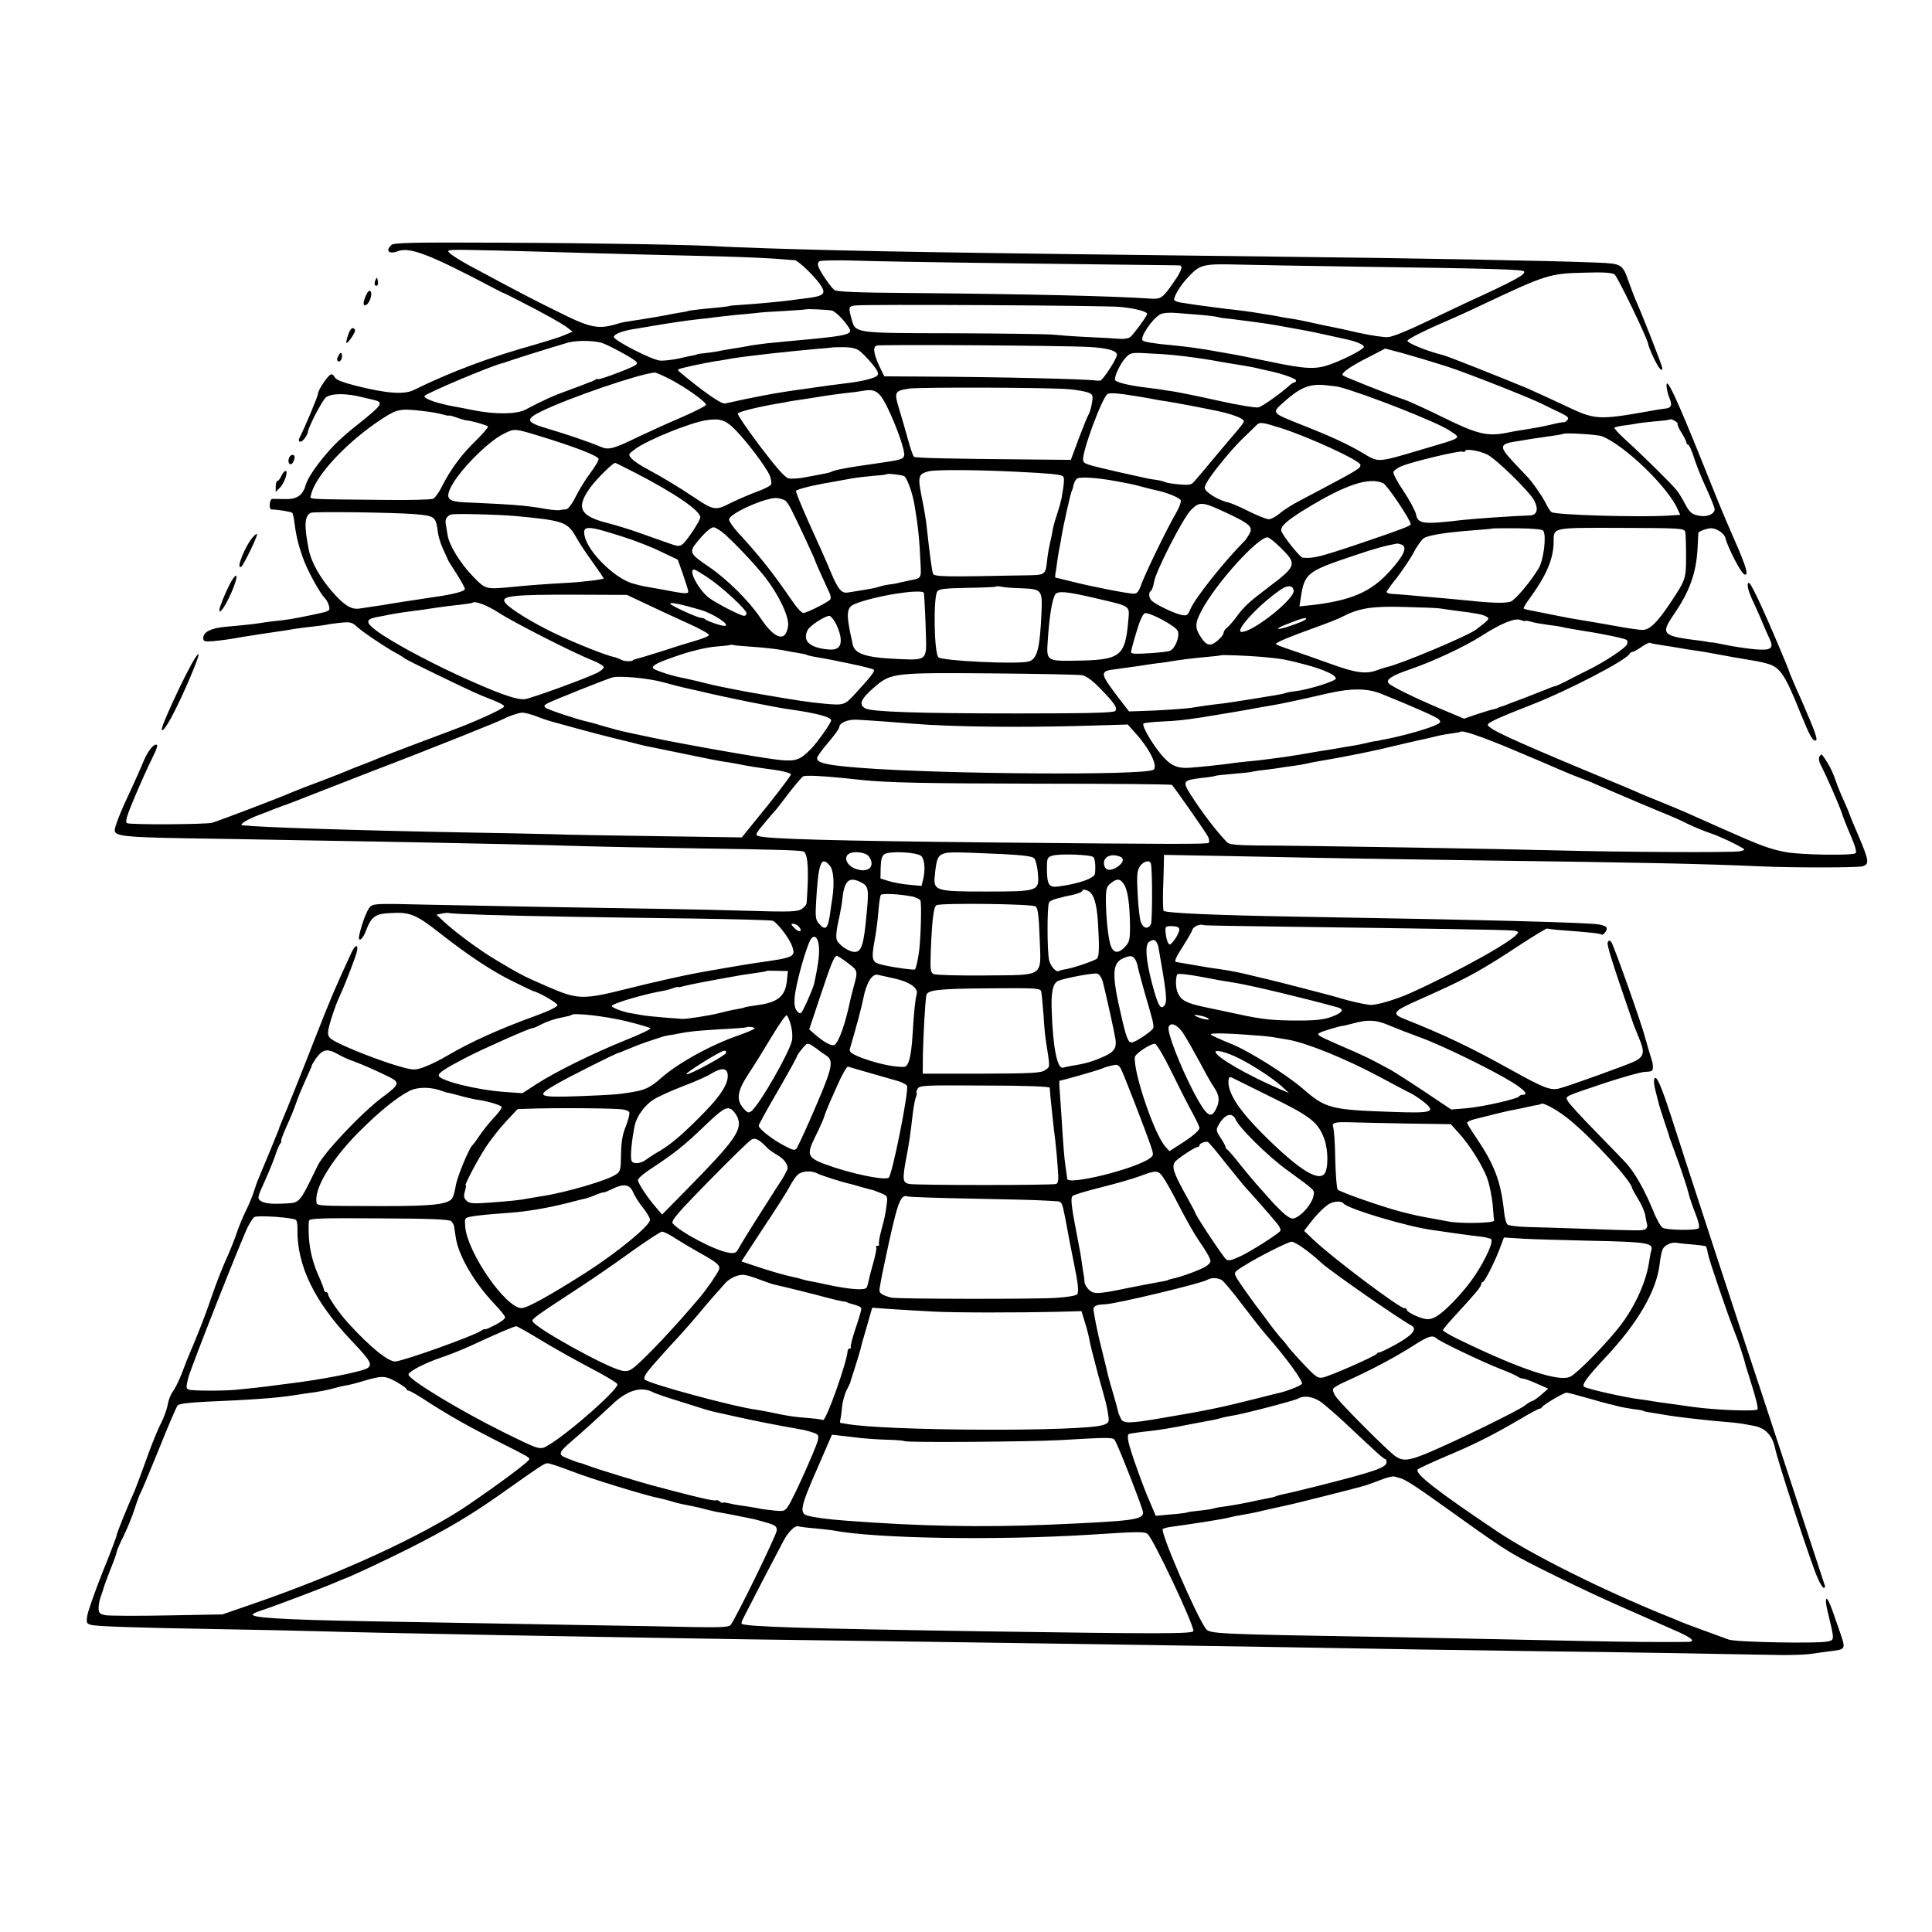 <?xml version="1.0" standalone="no"?>
<!DOCTYPE svg PUBLIC "-//W3C//DTD SVG 20010904//EN"
 "http://www.w3.org/TR/2001/REC-SVG-20010904/DTD/svg10.dtd">
<svg version="1.0" xmlns="http://www.w3.org/2000/svg"
 width="960pt" height="960pt" viewBox="0 0 960 960"
 preserveAspectRatio="xMidYMid meet">
<g transform="translate(0,960) scale(0.1,-0.1)"
fill="#000000" stroke="none">
<path d="M1944 8382 c-30 -29 -11 -47 34 -30 58 22 157 -16 472 -182 25 -13
47 -25 50 -25 3 -1 37 -17 75 -37 135 -69 215 -114 243 -135 l27 -21 -40 -17
c-22 -10 -87 -30 -145 -47 -224 -62 -419 -135 -604 -226 -48 -24 -137 -17
-291 22 -66 17 -97 30 -102 42 -3 7 -10 14 -17 14 -13 0 -66 -77 -66 -97 0
-12 -69 -175 -90 -215 -15 -26 6 -32 24 -6 9 12 16 26 16 31 0 21 69 153 88
171 26 23 104 23 187 1 6 -1 25 -6 43 -10 62 -14 59 -21 -75 -128 -67 -53
-116 -99 -153 -144 -56 -66 -92 -121 -102 -156 -15 -50 -44 -69 -105 -67 -26
1 -54 1 -60 1 -14 -1 -18 -51 -5 -52 40 -2 98 -12 104 -17 4 -4 9 -29 12 -56
8 -63 22 -118 48 -186 24 -60 80 -161 103 -183 8 -8 17 -26 20 -39 6 -24 3
-25 -77 -42 -116 -24 -127 -25 -183 -31 -27 -3 -61 -7 -75 -10 -25 -4 -71 -10
-185 -20 -68 -7 -105 -26 -105 -55 0 -17 6 -19 48 -16 43 4 87 10 152 22 14 2
54 8 90 14 103 15 143 21 170 26 14 2 49 7 79 10 30 3 64 8 75 10 12 3 44 7
72 10 43 4 54 2 76 -19 28 -26 142 -103 198 -133 19 -10 37 -22 40 -25 7 -8
324 -161 375 -182 102 -40 124 -51 119 -59 -8 -13 -157 -80 -259 -117 -108
-40 -350 -132 -370 -141 -11 -5 -45 -19 -75 -30 -30 -11 -64 -25 -75 -30 -11
-5 -69 -28 -130 -51 -60 -22 -123 -47 -140 -54 -68 -30 -358 -140 -400 -153
-31 -9 -410 -11 -424 -2 -10 6 -1 37 39 131 28 67 67 153 86 191 25 50 30 68
20 68 -18 0 -47 -41 -68 -95 -9 -22 -34 -79 -56 -126 -50 -105 -82 -185 -82
-205 0 -28 53 -34 333 -39 155 -2 417 -7 582 -10 165 -3 419 -7 565 -10 268
-5 644 -13 865 -20 66 -2 300 -7 520 -10 467 -7 553 -10 561 -18 20 -19 23
-103 12 -255 -1 -8 -12 -21 -25 -29 -21 -14 -58 -15 -291 -8 -259 7 -345 8
-1012 19 -173 3 -430 8 -570 11 -239 6 -256 5 -272 -12 -15 -17 -38 -76 -52
-136 -11 -45 16 -28 34 22 25 66 46 81 120 84 97 6 126 -6 246 -100 144 -113
265 -193 372 -244 48 -24 89 -43 92 -44 25 -4 120 -59 120 -69 0 -8 -41 -29
-102 -51 -190 -69 -331 -133 -448 -202 -30 -18 -78 -42 -107 -53 -48 -18 -56
-18 -110 -4 -74 19 -222 74 -307 114 -58 28 -66 35 -66 60 0 24 33 128 60 185
27 59 80 197 84 219 7 36 -9 32 -27 -6 -86 -187 -99 -217 -182 -428 -70 -180
-142 -359 -168 -420 -6 -14 -11 -27 -11 -30 -1 -4 -69 -170 -101 -245 -7 -16
-18 -48 -25 -70 -7 -22 -25 -65 -40 -95 -15 -30 -35 -80 -45 -110 -10 -30 -33
-88 -52 -129 -18 -40 -50 -121 -70 -180 -29 -88 -72 -197 -123 -316 -4 -11
-18 -46 -30 -78 -13 -32 -31 -68 -41 -81 -10 -13 -21 -41 -25 -62 -3 -22 -18
-64 -33 -94 -16 -30 -50 -113 -75 -185 -26 -71 -51 -139 -56 -150 -37 -82 -90
-214 -90 -222 0 -6 -31 -89 -70 -184 -38 -96 -72 -193 -76 -215 -6 -38 -4 -42
19 -48 32 -8 227 -14 627 -21 168 -3 384 -7 480 -10 174 -5 365 -9 930 -20
694 -12 856 -15 1245 -21 226 -3 527 -7 670 -9 143 -2 427 -6 630 -9 409 -6
887 -13 1360 -21 516 -9 871 -15 1270 -20 370 -4 878 -13 1140 -18 72 -2 155
0 185 4 30 4 73 10 95 13 93 12 89 4 49 121 -14 39 -26 75 -28 80 -2 6 -9 24
-16 40 -17 40 -23 18 -10 -36 36 -150 36 -147 4 -155 -46 -12 -461 -4 -494 9
-8 3 -60 22 -115 42 -55 20 -109 40 -120 45 -11 5 -49 21 -85 35 -310 126
-659 300 -830 415 -304 204 -414 290 -395 309 6 5 70 35 143 66 139 58 232
105 370 186 45 27 87 49 91 49 5 0 11 3 13 8 5 11 108 72 122 72 6 0 52 -12
101 -26 50 -14 98 -28 108 -30 10 -2 27 -6 37 -9 18 -6 64 -14 110 -20 14 -2
25 -4 25 -5 0 -2 9 -4 20 -6 44 -7 81 -13 110 -18 17 -3 57 -8 90 -12 33 -4
74 -8 90 -10 17 -2 59 -6 95 -9 36 -3 74 -7 85 -9 11 -2 38 -7 60 -11 58 -11
92 -47 106 -114 14 -67 176 -563 209 -638 12 -29 27 -53 32 -53 6 0 8 6 5 13
-2 6 -86 262 -186 567 -100 305 -193 587 -206 625 -23 68 -301 918 -372 1140
-49 151 -72 203 -82 186 -5 -7 -2 -36 6 -65 7 -28 15 -58 17 -66 2 -8 14 -46
27 -85 13 -38 24 -72 24 -75 2 -6 1 -3 49 -135 19 -55 40 -118 45 -140 5 -22
21 -69 35 -104 16 -39 22 -69 17 -74 -12 -12 -157 -10 -179 2 -10 5 -33 47
-51 93 -38 92 -86 178 -126 223 -14 16 -84 88 -154 160 -71 72 -134 141 -140
153 -14 26 -27 20 194 94 83 27 168 51 190 52 34 1 39 5 38 24 0 12 -2 24 -3
27 -1 3 -3 8 -4 13 -2 4 -8 27 -16 52 -7 25 -14 50 -16 55 -12 54 -155 458
-167 473 -9 11 -12 11 -18 0 -6 -11 17 -86 121 -388 4 -14 20 -53 34 -88 30
-70 26 -92 -22 -116 -32 -16 -322 -121 -372 -134 -44 -12 -76 0 -240 91 -209
116 -329 173 -537 256 -55 22 -47 36 40 76 45 20 100 45 122 55 158 71 241
118 409 229 76 50 141 89 144 87 4 -2 46 -7 94 -10 119 -9 167 -14 176 -20 5
-3 13 4 20 14 13 21 6 28 -30 36 -53 10 -548 23 -1503 39 -407 7 -651 18 -663
29 -3 4 -4 48 -3 99 2 50 4 112 4 136 l1 43 330 -6 c521 -11 845 -16 1206 -21
853 -11 1134 -17 1430 -30 146 -7 475 -7 503 0 37 10 35 26 -18 151 -25 57
-45 107 -45 109 0 2 -12 30 -26 62 -15 31 -35 81 -45 111 -15 43 -39 88 -66
122 -2 2 -8 -2 -12 -9 -5 -8 -3 -24 5 -40 28 -53 91 -197 104 -236 7 -22 28
-76 47 -119 23 -54 30 -81 23 -86 -20 -12 -277 -8 -347 6 -80 15 -128 33 -323
120 -188 84 -176 79 -300 130 -36 14 -78 32 -95 39 -16 8 -145 62 -285 120
-359 150 -471 202 -477 222 -4 11 51 36 212 99 182 70 480 225 493 256 2 4 8
8 12 8 5 0 26 11 46 25 20 14 39 23 43 21 6 -4 30 -8 116 -21 22 -4 51 -8 65
-11 14 -2 41 -6 60 -9 19 -3 46 -7 60 -10 14 -3 66 -12 115 -21 130 -22 127
-21 160 -30 69 -17 93 -52 170 -244 46 -113 60 -140 76 -140 14 0 1 38 -65
190 -37 82 -66 151 -66 154 0 3 -21 54 -46 113 -92 218 -147 333 -155 327 -12
-7 -2 -44 31 -112 14 -32 33 -73 40 -92 8 -19 22 -51 31 -70 26 -53 11 -64
-76 -56 -38 4 -101 13 -138 21 -38 8 -72 14 -75 13 -4 0 -9 0 -12 1 -3 2 -21
4 -40 7 -191 23 -200 32 -134 129 80 116 112 207 119 328 2 40 4 75 4 79 1 7
38 21 61 23 29 1 68 -25 74 -50 12 -48 77 -173 93 -179 24 -10 12 33 -48 170
-74 170 -68 158 -169 409 -118 293 -168 400 -169 362 -1 -15 6 -44 14 -64 16
-38 10 -51 -25 -54 -16 -2 -38 -5 -80 -13 -249 -44 -265 -43 -415 29 -66 31
-151 70 -190 87 -115 48 -395 159 -413 163 -79 19 -185 62 -178 73 6 10 98 56
186 93 41 18 122 54 180 82 324 153 339 158 515 162 95 3 135 0 148 -9 15 -12
167 -325 167 -347 0 -4 11 -33 25 -63 25 -54 45 -79 45 -55 0 10 -100 267
-135 344 -7 17 -21 54 -31 82 -32 91 -34 93 -159 98 -218 9 -889 22 -1625 30
-1618 19 -2032 26 -2500 41 -102 3 -205 8 -230 9 -99 8 -603 17 -1099 19 -434
2 -526 0 -537 -12z m896 -37 c58 -2 222 -6 365 -10 143 -3 325 -8 405 -10 80
-2 186 -7 235 -10 50 -4 96 -7 104 -8 15 0 93 -74 124 -117 36 -51 25 -62 -83
-74 -25 -3 -63 -8 -85 -11 -60 -7 -163 -16 -225 -20 -30 -2 -55 -4 -55 -5 0
-2 -31 -6 -120 -14 -44 -5 -82 -9 -85 -11 -3 -2 -24 -6 -46 -9 -22 -4 -51 -9
-64 -12 -14 -2 -36 -7 -50 -9 -68 -11 -88 -15 -125 -20 -22 -3 -48 -8 -57 -11
-107 -33 -139 -27 -320 64 -90 44 -203 103 -253 130 -49 26 -126 68 -170 91
-44 24 -89 52 -100 63 -20 19 -19 19 240 13 143 -4 307 -8 365 -10z m2005 -51
c237 -3 561 -7 720 -9 160 -2 293 -3 298 -4 16 -2 6 -31 -29 -80 -55 -81 -65
-88 -115 -85 -183 13 -613 23 -1191 28 -282 2 -371 6 -383 16 -19 16 -68 87
-78 114 -5 12 -3 23 5 28 7 4 87 6 178 3 91 -3 359 -8 595 -11z m1895 -19
c669 -9 823 -14 832 -23 14 -14 -43 -45 -292 -159 -30 -14 -120 -57 -200 -95
-80 -39 -162 -72 -182 -73 -20 -2 -85 8 -145 21 -59 14 -121 27 -138 30 -16 3
-59 12 -94 20 -36 8 -79 17 -95 19 -17 2 -42 7 -56 9 -13 3 -40 8 -60 11 -20
3 -45 7 -55 9 -20 4 -124 18 -160 21 -28 4 -115 15 -145 19 -14 2 -46 7 -72
11 -28 3 -45 11 -44 18 4 24 35 73 68 108 62 66 73 69 263 64 94 -2 352 -7
575 -10z m-1175 -200 c75 -7 135 -23 135 -35 0 -10 -66 -100 -85 -116 -8 -5
-29 -9 -47 -8 -18 2 -89 6 -158 9 -69 3 -147 9 -175 12 -27 3 -250 6 -495 7
-501 1 -489 -1 -509 73 -16 55 -14 61 17 65 44 7 1251 0 1317 -7z m-1432 -18
c18 -3 68 -55 88 -90 15 -27 -15 -35 -191 -52 -131 -12 -168 -16 -220 -21 -30
-4 -64 -8 -75 -10 -24 -5 -57 -11 -105 -18 -19 -3 -48 -8 -65 -12 -16 -3 -46
-7 -65 -9 -19 -2 -35 -4 -35 -5 0 -1 -7 -3 -15 -5 -8 -1 -42 -8 -75 -16 -33
-7 -75 -12 -93 -11 -38 1 -232 100 -232 118 0 13 42 30 100 39 19 3 60 10 90
15 105 18 170 27 240 35 25 2 59 6 75 9 17 2 62 7 100 11 39 3 86 8 105 10 19
3 82 7 140 10 57 3 105 7 106 8 4 3 104 -2 127 -6z m1837 -22 c36 -3 72 -8 80
-10 8 -3 35 -7 60 -9 68 -8 165 -21 220 -30 152 -27 179 -32 265 -51 39 -9 81
-18 95 -21 48 -10 90 -28 87 -38 -5 -14 -92 -59 -165 -86 -74 -27 -123 -25
-312 15 -134 27 -140 29 -228 44 -108 20 -171 28 -252 36 -81 7 -135 16 -142
23 -15 15 45 106 87 130 12 7 44 10 80 7 33 -3 89 -7 125 -10z m-2982 -138
c29 -8 152 -74 171 -92 11 -11 8 -16 -20 -29 -54 -25 -169 -66 -169 -60 0 3
-6 2 -12 -3 -7 -4 -15 -8 -18 -9 -3 0 -12 -4 -20 -7 -8 -4 -51 -20 -95 -36
-75 -27 -122 -48 -215 -97 -45 -23 -152 -24 -265 -1 -11 3 -36 7 -55 11 -62
11 -74 14 -115 25 -43 12 -72 27 -65 34 21 19 331 149 385 162 6 1 17 5 25 8
18 7 209 67 230 73 8 2 35 10 60 18 43 15 128 16 178 3z m2422 -21 c92 -5 140
-18 140 -39 0 -19 -70 -127 -83 -128 -7 -1 -15 -1 -19 0 -58 8 -483 18 -879
20 l-175 1 -21 43 c-32 67 -38 104 -16 110 21 6 931 0 1053 -7z m-1141 -18
c13 -9 41 -38 63 -64 29 -35 36 -50 27 -60 -11 -13 -78 -30 -159 -39 -49 -6
-111 -14 -150 -20 -14 -2 -45 -7 -70 -10 -115 -15 -245 -40 -377 -70 -19 -4
-108 58 -232 162 -2 1 -2 5 0 8 6 5 136 33 189 41 19 2 44 7 56 9 27 6 105 16
229 30 33 3 76 8 95 10 19 2 71 7 115 11 44 3 81 7 82 8 1 0 25 1 55 1 34 0
62 -6 77 -17z m2921 -79 c105 -34 423 -160 479 -189 9 -5 42 -21 74 -36 45
-21 55 -29 46 -40 -6 -7 -14 -13 -17 -12 -4 1 -29 -3 -57 -10 -51 -12 -84 -18
-145 -28 -19 -2 -58 -9 -86 -15 -94 -18 -145 -6 -313 77 -85 42 -173 82 -195
89 -68 22 -297 113 -304 120 -10 11 38 45 130 91 l81 42 91 -24 c50 -14 147
-43 216 -65z m-1360 57 c76 -8 138 -17 192 -26 32 -6 68 -12 80 -14 113 -18
132 -22 163 -30 6 -1 26 -6 45 -10 64 -14 130 -37 130 -47 0 -5 -4 -9 -8 -9
-5 0 -17 -8 -28 -18 -38 -35 -129 -100 -150 -106 -11 -4 -101 11 -200 33 -98
22 -199 42 -224 46 -25 4 -57 8 -71 11 -15 2 -47 6 -70 9 -89 11 -149 27 -149
39 0 24 28 81 53 108 24 26 28 27 114 22 48 -2 104 -6 123 -8z m-2507 -117
c81 -41 189 -118 185 -131 -2 -6 -60 -35 -129 -65 -68 -29 -160 -71 -204 -92
-125 -61 -150 -68 -188 -52 -59 25 -171 63 -262 90 -113 33 -118 47 -31 89
134 65 477 183 559 191 4 1 36 -13 70 -30z m3332 -42 c131 -35 481 -173 544
-214 64 -43 76 -34 -129 -95 -229 -68 -218 -67 -297 -20 -78 46 -153 81 -305
141 -153 61 -150 58 -89 113 78 70 124 90 196 85 33 -3 69 -7 80 -10z m-1343
-11 c37 -3 79 -11 94 -16 24 -10 26 -14 20 -51 -3 -22 -11 -48 -16 -57 -6 -9
-28 -64 -50 -122 l-39 -105 -208 2 c-376 3 -563 7 -571 13 -5 3 -18 41 -30 85
-12 44 -32 113 -44 152 -26 85 -23 91 48 102 56 8 695 6 796 -3z m-898 -100
c45 -94 83 -207 79 -228 -5 -21 -14 -23 -153 -43 -58 -8 -116 -17 -130 -20
-14 -3 -35 -7 -47 -9 -13 -3 -26 -7 -31 -10 -5 -3 -22 -7 -38 -10 -16 -3 -56
-11 -90 -17 -33 -7 -72 -9 -86 -6 -18 5 -60 52 -141 159 -63 84 -113 157 -111
163 4 9 91 31 199 50 17 2 41 7 55 10 13 2 42 7 65 10 22 3 65 10 95 15 30 5
82 12 115 16 33 3 78 9 100 13 56 10 79 -8 119 -93z m1236 65 c36 -6 76 -13
90 -16 14 -3 39 -7 55 -9 46 -7 178 -32 263 -50 68 -15 122 -36 122 -48 0 -8
-6 -16 -35 -51 -6 -7 -51 -59 -99 -117 -48 -58 -97 -116 -108 -128 -18 -22
-25 -23 -79 -19 -32 3 -63 8 -68 11 -5 3 -24 8 -42 11 -38 5 -33 4 -189 39
-165 38 -175 41 -178 59 -7 38 94 311 121 329 12 7 49 5 147 -11z m-3535 -75
c28 -3 65 -10 83 -15 17 -5 32 -8 32 -6 0 2 18 -2 40 -10 22 -8 44 -14 48 -14
19 0 103 -24 107 -30 2 -4 -26 -37 -62 -72 -70 -68 -124 -141 -167 -226 -14
-29 -34 -56 -43 -61 -10 -5 -121 -8 -248 -6 -400 4 -364 2 -360 23 18 94 180
268 358 383 73 47 89 49 212 34z m1536 -89 c58 -58 155 -186 174 -230 7 -18
10 -39 6 -45 -4 -7 -36 -23 -72 -36 -35 -13 -93 -38 -128 -55 -75 -39 -85 -37
-178 25 -82 55 -157 100 -238 144 -33 17 -68 41 -77 52 -17 20 -17 21 20 48
64 46 275 131 352 142 67 10 94 2 141 -45z m4685 26 c-2 -3 6 -23 20 -44 13
-21 24 -43 24 -49 0 -5 4 -10 9 -10 4 0 16 -26 26 -57 10 -32 31 -86 46 -120
40 -87 59 -134 59 -144 0 -21 -32 -37 -67 -33 -45 6 -56 14 -82 64 -11 21 -28
49 -38 62 -24 31 -174 179 -253 250 -35 32 -61 60 -58 63 3 3 25 8 49 11 24 3
51 7 59 9 8 2 49 7 90 11 41 3 77 8 79 10 6 5 43 -17 37 -23z m-1974 -19 c142
-45 398 -163 398 -184 -1 -19 -3 -20 -296 -175 -40 -20 -87 -50 -105 -66 -19
-16 -43 -29 -54 -29 -12 0 -57 18 -101 40 -44 22 -89 41 -99 43 -31 6 -78 29
-102 50 -20 18 -21 22 -8 47 22 42 125 169 184 225 29 28 58 55 64 62 17 17
26 16 119 -13z m-3667 -45 c159 -49 269 -91 279 -108 3 -5 -14 -36 -39 -69
-25 -33 -58 -87 -75 -121 -19 -38 -37 -61 -48 -62 -9 0 -24 -2 -33 -4 -9 -1
-36 1 -60 5 -83 15 -134 20 -244 26 -60 3 -136 7 -167 8 -78 4 -92 17 -73 64
33 79 184 235 267 276 56 28 53 28 193 -15z m5266 3 c114 -46 329 -254 376
-364 l12 -26 -57 -4 c-148 -9 -559 3 -582 17 -6 3 -20 25 -31 48 -18 35 -69
108 -89 127 -3 3 -34 36 -69 73 -72 77 -71 90 7 103 26 4 54 8 62 10 8 1 35 6
60 9 84 12 115 17 117 19 7 7 173 -3 194 -12z m-572 -90 c44 -21 212 -185 235
-230 22 -43 13 -72 -22 -73 -89 -3 -285 -17 -337 -23 -193 -23 -220 -20 -229
29 -4 18 -32 70 -62 115 -31 45 -53 88 -50 95 3 8 21 21 41 29 53 22 286 78
302 72 7 -3 13 -2 13 3 0 13 70 2 109 -17z m-4231 -92 c199 -103 322 -188 322
-221 0 -14 -63 -111 -86 -131 -18 -15 -23 -15 -89 9 -38 13 -100 35 -136 48
-36 13 -104 34 -150 46 -139 35 -159 77 -84 179 31 42 110 120 122 120 2 0 48
-23 101 -50z m1892 6 c162 -8 218 -13 231 -22 9 -5 8 -29 -6 -109 -2 -11 -11
-45 -21 -75 -20 -63 -20 -63 -28 -110 -4 -19 -9 -42 -11 -50 -2 -8 -7 -34 -10
-58 -11 -95 -3 -89 -128 -91 -383 -8 -437 -7 -441 9 -7 23 -17 103 -31 230 -2
27 -15 102 -22 135 -24 118 -22 129 31 143 33 9 233 8 436 -2z m-559 -21 c15
-5 44 -85 54 -149 17 -100 24 -171 29 -283 4 -78 5 -76 -54 -87 -14 -3 -36 -8
-50 -11 -14 -4 -36 -8 -50 -9 -14 -2 -35 -6 -47 -10 -24 -8 -52 -13 -103 -21
-20 -3 -45 -7 -56 -9 -32 -6 -50 15 -87 104 -19 47 -67 154 -106 239 -38 85
-68 158 -66 162 6 8 83 28 180 44 17 3 56 10 88 16 32 6 86 12 120 15 33 2 62
6 64 8 4 4 62 -2 84 -9z m1049 -25 c30 -5 64 -12 75 -14 11 -2 40 -9 65 -16
25 -7 54 -14 64 -16 49 -9 118 -37 123 -50 3 -7 -7 -35 -22 -61 -47 -80 -152
-298 -172 -352 -14 -40 -22 -51 -40 -51 -27 0 -203 34 -306 60 -44 11 -81 20
-83 20 -1 0 -1 8 0 18 2 9 7 40 10 67 4 28 9 57 11 65 2 8 6 31 9 50 8 52 46
222 52 232 3 4 7 18 9 30 3 12 10 25 17 30 15 10 105 4 188 -12z m1333 -11
c20 -9 137 -184 137 -204 0 -8 -53 -28 -245 -93 -207 -70 -240 -78 -292 -73
-13 1 -96 105 -106 132 -7 22 27 53 124 112 195 119 312 158 382 126z m-2970
-87 c7 -6 20 -25 29 -44 24 -46 118 -248 118 -253 0 -4 38 -88 72 -162 6 -11
7 -26 4 -31 -7 -12 -112 -65 -133 -68 -8 -1 -30 22 -51 52 -103 150 -162 225
-276 349 -25 28 -45 57 -43 65 5 31 190 112 240 105 15 -2 33 -8 40 -13z
m2199 -64 c107 -50 125 -67 107 -99 -7 -13 -17 -29 -23 -35 -106 -107 -248
-286 -271 -341 -14 -32 -17 -34 -47 -28 -38 9 -125 51 -145 70 -15 15 -17 41
-4 49 5 3 12 23 15 43 10 57 143 317 184 359 43 44 57 42 184 -18z m-4037 -3
c97 -9 101 -12 111 -92 3 -20 14 -57 26 -82 12 -25 22 -48 23 -51 0 -3 20 -34
43 -70 23 -36 42 -70 42 -77 0 -10 -52 -25 -135 -37 -96 -14 -250 -38 -269
-42 -11 -2 -39 -6 -61 -9 -22 -4 -49 -7 -60 -9 -40 -6 -77 18 -136 86 -59 68
-102 145 -114 204 -25 122 -22 172 10 186 19 7 408 2 520 -7z m495 -9 c236
-22 259 -29 301 -102 16 -30 55 -88 85 -129 30 -42 54 -78 54 -79 0 -5 -105
-18 -180 -22 -108 -6 -191 -12 -270 -20 -137 -13 -136 -14 -200 52 -63 65
-119 156 -126 206 -3 18 -7 42 -9 54 -4 24 4 38 25 47 13 6 229 1 320 -7z
m535 -103 c61 -19 147 -53 191 -75 l82 -39 26 -74 c14 -40 26 -78 26 -85 0
-12 -24 -10 -125 10 -27 5 -66 12 -85 15 -19 3 -51 11 -70 17 -89 28 -215 153
-234 231 -14 58 8 58 189 0z m491 25 c46 -35 171 -167 221 -233 66 -87 115
-192 109 -235 -11 -83 -66 -68 -137 39 -57 85 -166 193 -257 255 -95 64 -99
73 -59 122 38 47 68 73 83 74 6 0 24 -10 40 -22z m4083 4 c16 -26 1 -146 -24
-187 -40 -66 -115 -155 -138 -164 -24 -9 -90 -8 -202 4 -38 4 -86 8 -105 10
-19 2 -71 6 -115 10 -100 9 -133 12 -167 14 -16 0 -28 5 -28 9 0 5 24 38 53
74 28 37 65 92 82 123 16 32 39 63 50 71 24 15 110 29 260 40 44 3 81 7 82 8
1 1 56 1 123 1 83 -1 124 -5 129 -13z m705 -5 c2 -10 4 -64 4 -120 0 -113 -1
-117 -81 -237 -63 -94 -100 -130 -136 -130 -15 0 -79 9 -142 21 -63 11 -125
22 -139 24 -68 11 -91 15 -165 30 -44 9 -93 19 -110 22 -16 3 -32 7 -34 9 -2
2 8 21 23 41 91 124 126 206 126 294 0 69 -6 67 339 66 292 -1 310 -2 315 -20z
m-2008 -81 c80 -79 76 -89 -63 -194 -99 -75 -120 -94 -159 -147 -16 -22 -37
-46 -46 -53 -10 -7 -18 -19 -18 -27 0 -7 -14 -25 -31 -39 -34 -29 -54 -25 -82
18 -30 46 -30 69 3 131 70 134 278 364 328 365 8 0 38 -24 68 -54z m598 18
c31 -12 13 -53 -58 -132 -94 -104 -192 -146 -390 -169 l-59 -6 6 39 c19 126
28 134 267 214 103 35 159 50 212 59 3 1 13 -2 22 -5z m-3447 -164 c70 -46
193 -160 193 -178 0 -6 -6 -12 -13 -12 -17 0 -141 64 -175 90 -52 41 -104 140
-73 140 5 0 35 -18 68 -40z m1555 -53 c106 -4 108 -8 103 -124 -8 -178 -22
-229 -64 -240 -56 -15 -430 3 -448 21 -22 22 -26 303 -5 328 9 12 42 15 149
17 75 1 139 4 142 6 2 3 13 2 25 0 12 -3 56 -7 98 -8z m1356 -11 c8 -40 -200
-206 -258 -206 -41 0 91 142 198 213 33 21 56 18 60 -7z m-1837 -13 c2 -19 8
-126 10 -212 4 -120 2 -122 -130 -116 -170 7 -226 25 -235 77 -1 7 -5 27 -9
43 -23 109 -19 138 21 154 100 41 340 78 343 54z m864 -28 c163 -38 158 -35
152 -103 -16 -187 -37 -202 -272 -205 -132 -2 -136 1 -129 96 8 123 21 202 36
231 12 22 56 18 213 -19z m-2240 -28 c55 -26 147 -69 205 -95 58 -26 104 -52
103 -57 -1 -6 -30 -18 -65 -28 -35 -10 -112 -34 -173 -54 -60 -19 -117 -36
-125 -38 -8 -2 -15 -4 -15 -5 0 -8 -43 -7 -57 1 -11 6 -27 12 -36 14 -41 8
-196 70 -298 119 -110 53 -217 119 -242 149 -30 36 29 43 353 42 l250 -1 100
-47z m-736 -42 c74 -48 366 -197 464 -236 31 -12 57 -28 57 -34 0 -7 -15 -19
-32 -28 -64 -31 -328 -127 -360 -131 -41 -5 -138 30 -330 118 -171 79 -343
173 -410 224 -52 39 -51 55 5 66 18 3 43 8 57 11 29 6 83 14 136 21 22 2 66 9
99 14 33 5 87 12 120 15 33 4 61 8 63 10 11 11 72 -12 131 -50z m1004 14 c64
-19 152 -78 117 -79 -18 0 -87 24 -96 33 -4 4 -13 7 -20 7 -18 0 -154 62 -154
71 0 8 58 -4 153 -32z m3677 7 c14 -2 45 -7 70 -10 105 -13 136 -19 154 -29
21 -10 17 -15 -49 -65 -42 -32 -375 -172 -445 -187 -8 -2 -28 -8 -44 -14 -57
-22 -107 -16 -236 31 -69 25 -158 56 -197 69 -40 13 -73 26 -73 29 0 8 70 37
201 84 53 19 112 42 130 52 81 42 146 53 309 48 85 -2 166 -5 180 -8z m-1308
-111 c12 -26 -13 -89 -39 -99 -9 -4 -56 -9 -104 -12 -64 -4 -89 -3 -89 5 0 7
12 52 27 101 17 58 32 90 42 93 25 5 152 -63 163 -88z m-1702 43 c10 -17 22
-49 26 -71 8 -53 -13 -71 -72 -63 -85 11 -116 43 -91 95 11 22 86 71 109 71 4
0 17 -14 28 -32z m2340 17 c0 -6 -38 -22 -97 -41 -48 -15 -58 -10 -15 8 88 35
112 42 112 33z m1090 -10 c0 2 14 0 30 -5 17 -5 54 -11 83 -15 28 -3 59 -8 67
-10 14 -4 49 -10 115 -21 88 -13 201 -37 208 -44 4 -3 5 -13 2 -21 -7 -19
-113 -89 -195 -129 -36 -18 -86 -43 -112 -57 -26 -13 -50 -24 -53 -23 -3 0
-22 -7 -43 -16 -20 -8 -71 -28 -112 -44 -41 -15 -84 -31 -95 -36 -11 -4 -23
-8 -27 -9 -5 -2 -9 -3 -10 -5 -2 -1 -10 -3 -19 -5 -9 -1 -45 -13 -80 -24 l-64
-22 -105 44 c-142 60 -256 116 -270 132 -15 18 15 38 106 69 114 39 273 113
355 166 99 63 166 91 196 79 13 -5 23 -7 23 -4z m-3840 -129 c47 -3 110 -10
140 -15 30 -6 70 -13 89 -16 19 -3 37 -7 40 -9 3 -2 22 -7 41 -10 98 -16 284
-56 291 -63 8 -8 -11 -32 -97 -126 -46 -50 -54 -52 -144 -44 -98 10 -125 14
-346 52 -45 7 -200 38 -214 42 -8 2 -16 4 -17 4 -2 1 -31 7 -65 16 -35 8 -71
16 -82 18 -51 11 -126 36 -131 45 -8 13 26 30 140 68 57 19 130 36 170 39 39
3 72 7 73 8 2 2 9 2 15 0 7 -2 50 -6 97 -9z m2531 -50 c96 -9 116 -12 214 -38
94 -25 158 -54 152 -71 -4 -13 -141 -55 -197 -61 -19 -2 -42 -6 -50 -9 -8 -3
-31 -8 -50 -11 -19 -3 -80 -13 -135 -22 -55 -9 -111 -17 -125 -19 -47 -5 -133
-17 -154 -21 -25 -5 -167 -15 -254 -17 l-62 -2 -54 70 c-93 123 -93 130 -11
140 28 4 79 11 115 16 36 6 79 12 95 14 17 1 46 6 65 9 42 7 93 14 180 22 36
3 66 7 67 8 4 3 132 -2 204 -8z m-895 -91 c21 -4 50 -24 88 -63 76 -78 91
-101 77 -115 -9 -9 -138 -12 -484 -12 -499 0 -724 8 -757 25 -36 19 -22 49 51
111 78 65 97 67 579 63 228 -2 429 -6 446 -9z m-2081 -35 c44 -12 87 -23 96
-25 8 -2 44 -10 80 -18 132 -32 381 -82 454 -92 129 -18 205 -38 205 -54 0
-13 -67 -108 -100 -142 -53 -54 -73 -62 -149 -56 -76 7 -467 75 -646 113 -66
14 -129 27 -140 30 -11 2 -51 13 -90 24 -38 12 -79 23 -90 25 -49 11 -191 58
-203 68 -11 8 -9 13 10 23 19 11 272 112 318 127 32 11 179 -2 255 -23z m3570
-58 c154 -62 272 -114 284 -126 11 -12 10 -16 -7 -25 -37 -20 -175 -59 -262
-75 -14 -2 -27 -5 -30 -6 -3 -2 -8 -2 -11 -2 -3 0 -23 -3 -45 -9 -21 -5 -55
-12 -74 -15 -19 -3 -46 -7 -60 -10 -14 -2 -41 -7 -60 -10 -40 -6 -58 -9 -138
-23 -31 -5 -79 -13 -107 -16 -27 -4 -62 -8 -76 -10 -15 -2 -58 -7 -95 -10 -37
-4 -77 -9 -87 -11 -20 -3 -130 -15 -187 -19 -64 -4 -98 13 -146 73 -48 60 -91
138 -82 147 3 3 45 8 94 10 81 4 106 7 199 21 69 11 242 40 281 48 12 2 38 7
58 10 49 8 157 31 281 60 118 27 199 27 270 -2z m-4195 -113 c30 -12 62 -22
70 -24 8 -2 62 -17 120 -33 58 -16 146 -39 195 -51 50 -12 106 -26 125 -31 19
-5 51 -12 70 -15 19 -4 98 -20 175 -36 77 -16 156 -32 175 -34 19 -3 46 -7 60
-10 52 -11 103 -19 187 -30 45 -6 83 -17 83 -23 0 -8 -98 -135 -185 -240 l-59
-73 -406 6 c-223 3 -466 7 -540 10 -74 2 -277 6 -450 9 -528 10 -990 25 -1085
35 -20 2 22 29 75 49 30 11 69 26 85 33 17 6 35 13 40 15 6 1 87 32 180 69 94
37 216 84 272 106 238 90 630 247 648 258 19 11 70 29 90 30 11 0 45 -8 75
-20z m1725 -24 c55 -4 118 -9 140 -11 198 -16 538 -20 870 -10 l199 6 38 -43
c71 -78 114 -166 89 -182 -48 -29 -1053 -22 -1461 10 -164 13 -210 24 -210 48
0 7 25 42 55 77 30 35 55 69 55 76 0 21 40 39 83 38 23 -1 87 -5 142 -9z
m3120 -139 c88 -37 192 -81 230 -98 39 -17 88 -37 110 -45 22 -8 54 -20 70
-28 151 -66 320 -137 363 -154 29 -12 74 -32 101 -46 27 -13 76 -34 110 -45
51 -18 126 -53 166 -78 6 -4 -3 -9 -20 -12 -38 -7 -591 -4 -890 4 -299 8
-1246 24 -1517 25 -93 1 -130 5 -140 15 -53 54 -127 152 -182 238 -42 67 -39
71 59 83 32 3 62 8 65 10 3 2 43 6 90 10 47 4 87 8 90 10 3 1 30 6 61 9 31 4
65 8 75 10 11 2 42 7 69 10 28 4 57 9 65 11 15 4 67 14 105 20 32 5 84 15 165
31 98 20 94 20 175 39 39 9 79 19 90 21 11 3 31 7 45 10 14 3 41 9 60 14 19 5
55 12 79 15 25 3 46 7 48 9 9 9 108 -25 258 -88z m-3335 -141 c41 -4 89 -9
105 -11 128 -13 303 -17 877 -18 361 0 658 -3 661 -6 18 -20 172 -240 180
-258 6 -12 7 -25 3 -30 -8 -7 -168 -7 -1091 2 -772 8 -1101 17 -1148 32 -15 5
-11 14 30 62 26 32 50 59 53 62 4 3 34 42 68 87 34 44 67 83 74 86 15 5 84 2
188 -8z m137 -390 c37 -52 -5 -87 -71 -60 -38 16 -54 54 -30 71 22 17 85 10
101 -11z m261 1 c17 -17 21 -71 8 -120 l-7 -28 -64 6 c-35 3 -81 12 -102 19
l-38 12 1 54 c1 38 6 58 18 66 24 18 164 11 184 -9z m407 10 c96 -5 144 -11
153 -20 8 -7 16 -40 19 -72 8 -93 7 -94 -262 -94 -245 0 -258 4 -250 79 8 83
15 99 43 109 27 9 45 9 297 -2z m448 -15 c8 -8 12 -44 8 -82 -2 -23 -82 -51
-183 -64 -46 -6 -55 8 -56 87 0 53 2 58 26 66 33 11 192 6 205 -7z m131 3 c24
-9 19 -30 -11 -51 -32 -22 -59 -20 -66 6 -10 40 29 63 77 45z m-1441 -45 c19
-22 24 -85 13 -161 -4 -21 -8 -55 -11 -75 -11 -79 -23 -90 -56 -52 -16 18 -18
34 -14 103 11 200 25 236 68 185z m1596 9 c8 -42 7 -286 0 -300 -14 -27 -38
-22 -50 10 -6 15 -13 78 -16 139 -5 94 -3 117 11 138 17 26 51 34 55 13z
m-1439 -93 c36 -18 38 -35 26 -158 -14 -152 -25 -187 -59 -187 -24 0 -64 24
-84 50 -12 15 -10 47 9 130 5 25 12 63 14 85 10 92 34 111 94 80z m1305 -9
c19 -29 29 -100 30 -208 0 -67 -3 -79 -24 -102 -38 -41 -65 -32 -77 24 -11 50
-18 135 -19 198 0 66 3 76 24 93 31 25 47 24 66 -5z m-180 -32 c29 -12 45 -61
51 -161 7 -117 6 -165 -5 -176 -10 -10 -111 -45 -151 -52 -18 -3 -36 -8 -39
-10 -12 -7 -38 20 -47 50 -11 33 -12 274 -1 291 3 6 21 15 39 19 18 4 35 9 38
10 3 1 22 5 43 9 20 5 40 12 43 17 6 11 8 11 29 3z m-870 -29 c16 -4 33 -12
38 -18 8 -11 2 -211 -8 -267 -7 -45 -14 -73 -19 -77 -4 -4 -96 8 -153 21 -64
14 -66 20 -43 146 5 30 12 86 15 124 3 38 8 73 12 79 6 9 90 5 158 -8z m611
-49 c11 -9 16 -43 20 -156 7 -199 29 -184 -273 -187 -138 -1 -243 2 -254 7
-16 9 -17 21 -14 113 6 153 14 220 28 229 19 12 475 7 493 -6z m-2729 -42
c238 -7 547 -12 1017 -18 214 -3 396 -8 405 -11 22 -8 84 -87 97 -127 19 -53
11 -56 -181 -83 -37 -5 -247 -41 -293 -50 -67 -12 -234 -50 -337 -76 -231 -58
-253 -57 -405 9 -117 50 -146 66 -267 139 -76 46 -199 137 -251 187 l-33 31
28 6 c15 3 31 4 35 2 3 -2 87 -6 185 -9z m1553 -59 c21 -25 1 -31 -22 -7 -18
18 -19 22 -6 22 8 0 21 -7 28 -15z m2446 0 c663 -9 1077 -15 1104 -19 14 -1
24 -6 23 -10 -9 -33 -284 -187 -536 -301 -77 -34 -173 -62 -202 -58 -34 4
-107 21 -145 33 -23 8 -317 84 -365 95 -11 2 -47 11 -80 19 -61 15 -103 23
-165 32 -19 2 -73 11 -119 19 -46 8 -85 15 -87 15 -11 0 0 26 36 81 21 33 42
69 45 79 5 17 40 31 56 23 4 -2 200 -5 435 -8z m-556 -14 c0 -17 -27 -61 -44
-73 -11 -7 -22 25 -25 69 -1 19 4 22 34 21 25 -1 35 -6 35 -17z m-1790 -101
c0 -41 -6 -80 -24 -166 -2 -11 -18 -51 -35 -89 -30 -65 -32 -68 -48 -52 -12
12 -17 31 -15 63 3 66 61 273 84 301 19 23 38 -5 38 -57z m1677 38 c4 -7 8
-17 9 -23 40 -226 45 -270 31 -290 -20 -26 -33 -3 -63 110 -30 115 -36 191
-14 205 20 13 27 12 37 -2z m-1533 -104 c50 -38 50 -37 26 -124 -7 -25 -13
-52 -15 -60 -24 -115 -56 -207 -78 -222 -13 -8 -51 12 -94 49 l-32 28 54 162
c56 168 70 203 84 203 4 0 29 -16 55 -36z m1424 23 c6 -7 13 -26 16 -42 3 -17
20 -77 36 -135 39 -133 43 -148 41 -167 -1 -13 -89 -73 -108 -73 -17 0 -27 24
-53 139 -47 202 -44 258 15 281 29 12 41 12 53 -3z m-1727 -102 c-7 -85 -43
-116 -151 -130 -30 -4 -58 -9 -61 -11 -3 -2 -21 -6 -40 -9 -19 -3 -59 -12 -89
-20 -48 -12 -166 -30 -180 -28 -3 0 -44 4 -91 7 -47 4 -97 9 -110 12 -13 2
-36 6 -51 9 -38 5 -98 28 -98 36 0 12 156 58 247 74 18 3 43 9 57 15 15 5 26
8 26 5 0 -2 15 1 32 6 27 7 117 25 283 54 17 2 50 8 75 11 25 3 46 7 48 9 2 2
27 2 55 1 l52 -1 -4 -40z m1569 -14 c15 -58 58 -252 63 -286 6 -42 -7 -62 -56
-84 -58 -26 -92 -36 -162 -47 -16 -3 -36 -7 -42 -9 -29 -10 -51 98 -57 280 -4
97 6 139 32 151 33 14 177 41 194 36 10 -2 22 -20 28 -41z m-1040 18 c79 -17
124 -48 115 -79 -7 -25 -14 -90 -20 -195 -7 -117 -20 -165 -43 -166 -51 -3
-152 20 -231 53 -32 14 -42 23 -38 36 37 127 58 207 67 252 15 77 44 124 73
116 12 -3 47 -10 77 -17z m1530 7 c66 -13 105 -20 175 -31 82 -14 366 -82 503
-121 34 -10 22 -27 -33 -47 -35 -13 -77 -18 -159 -18 -130 0 -179 5 -301 31
-49 11 -124 26 -165 35 -93 20 -118 32 -136 68 -12 22 -14 70 -5 95 2 6 52 1
121 -12z m-796 -73 c2 -10 7 -61 11 -113 3 -52 8 -108 11 -125 23 -147 23
-135 -4 -153 -21 -14 -64 -16 -316 -17 l-291 0 1 100 c2 88 11 258 17 289 5
27 56 33 308 35 240 2 258 1 263 -16z m-2059 -148 c61 -15 113 -31 117 -34 5
-4 -52 -31 -125 -60 -163 -66 -345 -156 -440 -217 l-71 -46 -85 6 c-139 9
-331 57 -331 82 0 14 32 35 140 91 83 43 316 146 325 144 3 -1 20 6 37 15 36
19 79 33 123 41 17 3 32 7 35 10 12 12 173 -7 275 -32z m815 -19 c7 -26 9 -58
5 -77 -14 -62 -159 -315 -201 -350 -14 -11 -20 -9 -41 15 -36 42 -29 86 27
171 26 39 77 121 114 183 37 62 71 110 75 107 5 -2 14 -24 21 -49z m2075 32
c12 -11 -42 0 -65 14 -10 6 -3 7 20 2 19 -3 40 -10 45 -16z m900 -34 c33 -14
103 -41 155 -60 110 -40 366 -166 458 -224 60 -38 77 -60 48 -60 -8 0 -16 -4
-18 -8 -5 -12 -181 -52 -263 -59 l-74 -6 -133 89 c-73 49 -149 97 -168 108
-19 10 -53 28 -75 40 -22 12 -68 34 -102 49 -157 68 -183 80 -183 88 0 7 34
19 93 35 4 1 10 3 15 4 4 1 9 2 12 2 3 0 28 6 55 13 73 20 113 18 180 -11z
m-1027 -36 c16 -24 52 -88 82 -143 29 -55 61 -112 72 -127 27 -39 30 -68 12
-105 -26 -57 -48 -41 -112 79 -70 135 -134 301 -125 325 10 26 42 12 71 -29z
m-2128 22 c0 -4 -36 -19 -81 -35 -139 -48 -303 -139 -389 -216 -45 -40 -75
-55 -130 -64 -79 -14 -102 -15 -277 -22 -201 -7 -213 0 -110 59 63 37 303 157
312 157 3 0 24 9 48 19 23 10 67 27 97 37 30 10 62 20 70 23 8 3 24 6 35 8 11
1 31 5 45 8 54 11 100 15 215 22 66 3 122 8 123 9 6 6 42 1 42 -5z m2490 -35
c36 -2 81 -7 100 -11 19 -3 46 -8 60 -10 92 -16 283 -93 450 -182 69 -37 142
-76 163 -86 21 -11 52 -33 70 -48 51 -44 29 -50 -163 -43 -307 10 -334 17
-447 116 -84 72 -274 191 -360 224 -47 19 -91 39 -96 44 -9 9 77 8 223 -4z
m-2170 -75 c3 -3 18 -14 33 -23 44 -28 37 -59 -83 -332 -29 -66 -57 -125 -62
-132 -8 -10 -19 -8 -51 9 -64 32 -137 88 -137 105 0 5 43 83 95 172 52 90 95
168 95 172 0 4 12 21 26 38 25 30 26 30 52 14 15 -10 29 -20 32 -23z m1755
-113 c38 -78 84 -168 102 -200 18 -33 33 -65 33 -72 0 -13 -38 -45 -107 -88
l-42 -27 -19 21 c-54 57 -160 367 -153 446 2 18 83 71 101 66 9 -3 46 -66 85
-146z m-4069 60 c44 -16 119 -49 181 -80 51 -26 47 -37 -34 -97 -103 -76 -295
-279 -325 -343 -91 -188 -87 -183 -159 -187 -68 -4 -105 0 -124 13 -17 13 -16
18 23 103 22 49 45 107 52 129 7 22 17 46 23 53 5 6 7 12 4 12 -3 0 9 33 27
73 18 39 39 90 46 112 7 22 28 73 46 113 19 41 34 76 34 79 0 3 10 18 21 35
32 44 55 49 104 22 22 -13 59 -30 81 -37z m1852 41 c-5 -14 -184 -111 -197
-106 -11 4 168 116 187 117 8 1 12 -4 10 -11z m2547 -26 c71 -35 174 -103 215
-141 l35 -32 -45 19 c-159 68 -320 161 -320 185 0 13 60 -3 115 -31z m-585
-53 c12 -22 121 -303 148 -382 15 -45 15 -48 -4 -62 -70 -53 -410 -137 -411
-102 -1 6 -4 32 -8 57 -7 48 -12 114 -20 245 -3 44 -7 104 -9 133 -3 28 -3 52
-1 52 10 0 192 52 210 60 20 9 50 17 72 19 7 0 17 -8 23 -20z m-1250 -20 c58
-17 122 -35 143 -41 21 -6 41 -17 44 -24 10 -26 -74 -444 -91 -456 -22 -15
-196 22 -319 68 -86 33 -90 47 -44 140 19 38 38 80 42 94 4 14 16 43 25 65 10
22 28 63 40 90 19 45 47 95 53 95 1 0 49 -14 107 -31z m-704 -9 c4 -43 -33
-102 -114 -185 -100 -103 -166 -160 -222 -193 -25 -14 -56 -34 -69 -44 -27
-21 -67 -24 -73 -5 -7 19 1 102 16 175 10 45 49 100 93 128 24 15 90 45 145
66 56 21 120 49 142 63 51 31 79 29 82 -5z m2696 -109 c202 -99 238 -127 269
-212 20 -56 20 -153 -2 -174 -35 -35 -136 32 -309 205 -102 103 -153 176 -164
234 -5 30 0 49 12 43 4 -2 91 -45 194 -96z m-1096 44 c1 -26 21 -215 28 -265
2 -19 8 -74 11 -121 6 -70 5 -87 -7 -92 -19 -7 -694 -7 -730 0 -33 6 -35 22
-14 133 14 73 19 107 32 220 4 30 10 65 15 78 5 12 6 22 3 22 -2 0 0 9 5 19
10 18 26 19 333 17 207 0 323 -5 324 -11z m-3017 -17 c14 -5 27 -9 29 -8 1 0
26 -6 55 -14 28 -8 70 -18 92 -21 45 -6 106 -24 117 -34 5 -4 -13 -29 -38 -55
-25 -27 -57 -67 -72 -90 -15 -22 -30 -43 -34 -46 -16 -12 -76 -157 -83 -200
-4 -25 -11 -52 -16 -61 -17 -33 -92 -42 -338 -42 -360 1 -336 -1 -339 27 -6
71 84 215 217 347 102 101 184 167 247 199 41 20 107 20 163 -2z m5601 -143
c116 -95 310 -307 310 -340 0 -2 14 -27 31 -55 17 -27 33 -65 35 -83 3 -17 7
-37 9 -44 2 -6 -2 -16 -8 -20 -12 -9 -29 -9 -327 2 -91 3 -206 7 -257 8 -51 1
-97 7 -103 13 -6 6 -13 33 -16 60 -16 154 -48 237 -140 373 -24 35 -44 67 -44
72 0 4 17 13 38 18 86 22 159 40 187 45 17 3 41 8 55 11 14 3 39 9 55 12 17 2
31 6 33 8 10 9 85 -33 142 -80z m-4727 54 c30 -1 51 -8 54 -16 3 -7 -5 -38
-17 -69 -17 -41 -23 -77 -24 -139 -1 -76 -3 -86 -24 -100 -42 -30 -254 -92
-377 -110 -22 -4 -51 -8 -65 -11 -35 -7 -81 -12 -190 -20 -82 -6 -98 -4 -112
10 -13 12 -15 23 -8 46 5 17 7 30 4 30 -8 0 57 123 100 190 24 36 68 93 100
127 l58 62 96 3 c102 3 323 2 405 -3z m592 -42 c25 -60 -13 -114 -247 -352
l-128 -130 -30 35 c-42 48 -90 121 -90 136 0 8 26 31 58 52 127 84 170 118
277 221 84 80 104 92 127 80 11 -6 26 -25 33 -42z m2472 -4 c13 -40 164 -190
264 -261 138 -101 132 -94 125 -127 -7 -34 -49 -86 -84 -104 -19 -10 -27 -8
-55 13 -17 14 -52 48 -77 77 -25 28 -54 61 -65 73 -11 12 -47 55 -80 96 -32
41 -63 77 -67 78 -4 2 -8 8 -8 12 0 5 -11 26 -25 46 -20 30 -23 40 -13 58 18
35 40 56 60 56 10 0 21 -8 25 -17z m865 -26 l207 -3 36 -40 c56 -60 124 -168
146 -232 11 -31 22 -88 26 -127 3 -38 6 -74 7 -80 1 -13 -163 -16 -224 -5 -25
5 -58 11 -75 14 -64 11 -93 17 -167 36 -88 23 -298 96 -311 109 -5 5 -10 71
-12 147 -1 77 -6 149 -10 161 -8 26 3 29 100 26 38 -1 163 -4 277 -6z m-3187
-123 c5 -6 26 -21 47 -33 33 -20 50 -41 52 -66 0 -5 -13 -30 -28 -55 -16 -25
-44 -67 -61 -95 -91 -142 -141 -223 -154 -247 -12 -23 -19 -27 -47 -23 -65 8
-244 102 -281 146 -10 12 21 49 180 211 106 108 201 201 212 206 19 10 39 -1
80 -44z m2279 -78 c48 -60 92 -114 99 -121 15 -15 117 -131 150 -171 14 -16
23 -35 19 -40 -12 -17 -146 -102 -202 -128 -41 -19 -57 -22 -67 -14 -16 13
-152 218 -154 232 0 3 -25 49 -55 103 -52 95 -62 126 -46 149 10 15 99 74 111
74 6 0 11 4 11 9 0 9 27 20 41 17 4 0 46 -50 93 -110z m-2032 -47 c18 -10 125
-44 168 -53 8 -2 35 -10 60 -17 25 -7 47 -13 50 -13 3 -1 20 -8 38 -15 32 -13
33 -16 28 -55 -6 -49 -9 -63 -29 -138 -8 -31 -12 -59 -9 -62 3 -3 0 -6 -7 -6
-7 0 -10 -4 -7 -9 3 -4 -4 -39 -15 -77 -11 -38 -21 -78 -23 -90 -2 -11 -6 -26
-10 -32 -9 -15 -84 -9 -188 13 -40 9 -82 17 -93 19 -11 2 -30 6 -42 10 -12 4
-31 9 -44 11 -35 7 -129 34 -195 57 l-60 20 110 168 c61 91 120 184 131 206
11 21 28 47 39 57 22 19 67 22 98 6z m1717 -18 c12 -16 49 -82 82 -147 34 -66
76 -140 94 -165 18 -26 40 -60 49 -77 15 -29 15 -32 -4 -49 -16 -16 -128 -58
-179 -68 -9 -2 -16 -4 -16 -5 0 -2 -18 -6 -60 -13 -16 -3 -75 -14 -130 -25
-159 -33 -179 -34 -204 -11 -11 11 -21 27 -22 37 0 9 -2 26 -4 37 -2 11 -7 40
-10 65 -3 25 -15 90 -26 145 -25 129 -29 169 -21 181 4 6 66 25 139 43 72 18
160 43 195 56 82 31 93 31 117 -4z m-2634 -73 c7 -18 29 -53 49 -78 20 -25 36
-52 36 -61 0 -29 -161 -161 -315 -260 -182 -116 -296 -179 -323 -179 -78 0
-266 270 -280 401 -4 45 -3 47 24 53 29 6 89 12 199 20 85 6 187 24 280 47 44
12 87 22 96 24 8 2 32 10 52 19 20 8 37 13 37 11 0 -2 17 5 38 15 59 30 90 26
107 -12z m1686 -34 c167 -3 324 -7 349 -9 25 -1 57 -3 71 -4 25 -1 27 -6 43
-88 9 -49 19 -99 21 -113 3 -14 7 -36 10 -50 3 -14 7 -36 10 -50 22 -106 27
-152 17 -162 -6 -6 -52 -14 -104 -17 -93 -7 -789 -6 -818 1 -44 11 -60 21 -60
37 0 9 11 70 25 134 64 303 78 344 115 332 9 -3 153 -8 321 -11z m1844 -23
c16 -26 326 -119 450 -134 22 -3 78 -11 125 -18 47 -6 96 -13 110 -14 14 -2
26 -4 28 -5 1 -1 8 -3 15 -4 16 -2 10 -30 -20 -91 -42 -83 -91 -151 -163 -225
-66 -68 -102 -90 -136 -84 -34 5 -94 35 -94 46 0 5 -5 8 -12 8 -25 0 -361 253
-455 343 l-43 41 27 35 c35 46 73 84 98 99 24 14 62 15 70 3z m-5203 -84 c4
-6 7 -27 6 -47 -2 -179 84 -356 265 -548 97 -102 108 -121 85 -139 -23 -18
-232 -59 -393 -78 -22 -3 -53 -7 -70 -9 -38 -6 -150 -18 -195 -22 -70 -6 -216
-5 -232 1 -14 6 -14 12 -2 60 15 56 262 681 296 750 12 22 25 43 31 47 17 11
201 -2 209 -15z m770 -5 c6 -6 13 -17 14 -24 1 -7 5 -33 9 -58 13 -89 91 -222
188 -325 31 -32 57 -64 57 -71 0 -7 -22 -24 -50 -38 -27 -14 -50 -24 -50 -21
0 3 -10 -1 -22 -9 -42 -27 -378 -147 -423 -151 -34 -3 -126 71 -235 191 -43
47 -100 129 -100 143 0 6 -4 11 -10 11 -5 0 -10 5 -10 10 0 6 -9 29 -19 53
-35 75 -51 138 -56 208 -2 39 -2 76 1 84 5 11 62 13 350 11 250 -1 347 -5 356
-14z m1118 -88 c30 -19 84 -51 120 -71 83 -46 100 -61 93 -81 -7 -19 -60 -97
-95 -138 -119 -142 -278 -311 -331 -351 -21 -16 -34 -19 -60 -13 -78 18 -428
212 -441 245 -4 11 18 27 234 168 63 41 178 120 255 176 77 55 147 101 155
101 9 0 40 -16 70 -36z m4535 -9 c293 -6 322 -11 310 -49 -2 -6 -6 -27 -9 -46
-13 -102 -67 -223 -141 -322 -62 -83 -213 -238 -251 -258 -54 -29 -246 34
-551 182 -46 22 -83 44 -83 48 0 5 29 39 64 77 95 103 126 139 126 152 0 6 4
11 8 11 9 0 61 102 87 173 l18 48 96 -6 c53 -3 200 -7 326 -10z m-1421 -35
c24 -16 65 -50 92 -75 40 -38 376 -272 448 -312 30 -17 4 -48 -79 -94 -41 -22
-77 -40 -81 -39 -4 1 -10 -2 -13 -7 -8 -12 -226 -108 -265 -117 -26 -6 -35 -1
-91 58 -34 35 -73 79 -86 96 -13 18 -31 39 -40 48 -8 10 -29 35 -45 57 -16 22
-33 44 -37 50 -47 60 -122 166 -133 187 -13 26 -13 27 39 59 69 44 219 119
235 119 7 0 33 -13 56 -30z m1939 16 c33 -3 61 -7 64 -9 2 -3 7 -18 9 -34 5
-31 100 -308 132 -388 18 -43 50 -140 56 -170 2 -5 17 -54 34 -109 17 -54 29
-103 25 -109 -7 -11 -206 -4 -321 12 -40 6 -94 13 -120 17 -26 3 -60 8 -77 11
-16 3 -43 7 -60 9 -75 9 -260 50 -283 63 -15 8 15 49 101 141 166 176 258 335
274 470 3 30 10 63 15 73 11 22 46 37 73 31 11 -2 46 -6 78 -8z m-4636 -175
c29 -11 63 -23 75 -25 41 -9 191 -46 253 -63 33 -9 69 -17 80 -19 11 -1 21 -3
23 -4 1 -2 5 -3 10 -5 51 -14 62 -19 62 -29 0 -7 -13 -51 -29 -98 -16 -48 -27
-89 -23 -92 3 -3 1 -6 -5 -6 -5 0 -10 -6 -11 -12 -4 -61 -110 -356 -123 -344
-2 2 -35 7 -74 10 -74 6 -96 9 -185 28 -30 6 -62 12 -70 13 -108 13 -550 133
-557 151 -6 16 8 35 113 151 44 47 88 96 99 109 11 12 36 41 56 65 20 24 54
64 75 88 22 24 46 52 55 62 24 28 68 48 98 44 14 -2 50 -13 78 -24z m2293 -1
c10 -5 56 -61 103 -123 47 -62 99 -128 116 -147 101 -115 189 -235 180 -247
-10 -11 -82 -39 -125 -47 -10 -3 -55 -13 -99 -25 -182 -46 -246 -59 -470 -97
-163 -28 -192 -28 -205 -4 -6 12 -13 29 -15 39 -2 10 -13 51 -25 91 -12 40
-23 80 -25 89 -2 9 -14 61 -28 116 -14 55 -28 118 -32 140 -4 22 -9 50 -11 62
-4 22 12 31 56 32 47 0 478 103 510 122 20 11 47 11 70 -1z m-1435 -157 c109
-6 417 -6 630 -1 l109 3 17 -56 c10 -31 20 -71 23 -90 3 -19 22 -92 41 -164
44 -156 45 -160 52 -207 5 -34 3 -38 -23 -48 -92 -35 -1088 -31 -1279 5 -11 2
-23 4 -27 4 -4 1 -5 7 -3 14 2 6 7 36 9 65 3 29 14 67 23 85 9 18 18 34 18 37
0 3 12 39 25 80 13 41 25 82 27 90 1 8 15 57 30 108 l27 94 96 -7 c52 -3 145
-9 205 -12z m-1951 -140 c61 -37 171 -99 245 -138 74 -38 137 -76 139 -83 7
-24 -241 -243 -343 -303 -42 -25 -39 -26 -220 63 -218 108 -475 263 -475 288
0 15 79 56 161 84 42 14 112 42 155 62 111 52 207 93 219 94 5 0 59 -30 119
-67z m4452 8 c16 -16 225 -116 314 -151 47 -18 89 -37 94 -42 6 -4 16 -8 23
-8 7 0 38 -11 69 -25 l57 -25 -34 -30 c-19 -16 -38 -30 -42 -30 -5 0 -23 -11
-40 -24 -39 -29 -351 -181 -493 -240 -84 -34 -113 -37 -149 -13 -37 25 -276
264 -299 300 -10 14 -15 31 -11 37 4 6 32 23 63 36 126 57 246 120 345 184 63
40 86 47 103 31z m-5165 -218 c27 -16 49 -31 49 -35 0 -5 5 -8 10 -8 6 0 41
-20 78 -44 115 -75 213 -130 342 -196 179 -90 180 -91 180 -101 0 -10 -134
-111 -299 -224 -223 -153 -645 -347 -1081 -497 l-145 -50 -273 -5 c-150 -3
-288 -2 -307 1 -30 6 -35 11 -35 36 0 16 5 41 11 57 6 15 12 35 14 43 2 8 17
49 34 92 17 42 31 81 31 87 0 5 15 41 34 78 18 37 44 100 56 138 12 39 26 75
30 80 4 6 44 102 90 215 45 113 87 210 93 217 8 8 60 14 142 18 222 9 353 19
430 31 17 3 46 7 65 10 59 7 114 18 148 28 9 3 31 8 47 11 17 2 59 13 95 24
88 26 104 26 161 -6z m1278 -53 c11 -5 64 -24 118 -40 54 -17 112 -35 130 -41
18 -5 40 -12 50 -14 10 -2 61 -13 113 -25 80 -18 195 -41 332 -65 15 -3 39
-10 53 -15 22 -8 24 -14 19 -37 -9 -38 -123 -292 -147 -326 -18 -27 -22 -28
-76 -22 -31 3 -63 7 -71 10 -8 2 -35 6 -60 10 -25 3 -62 9 -82 14 -21 5 -38 7
-38 4 0 -3 -6 0 -13 6 -8 6 -16 9 -18 6 -3 -2 -25 1 -49 6 -25 6 -52 12 -60
14 -8 2 -51 13 -95 24 -44 12 -87 23 -95 25 -70 18 -300 88 -345 106 -16 6
-31 11 -32 11 -4 -1 -31 9 -70 25 -41 16 -37 28 30 85 50 43 121 107 201 182
75 71 145 90 205 57z m3317 -48 c21 -16 72 -60 113 -98 40 -38 101 -95 135
-126 33 -32 64 -58 69 -58 4 0 7 -7 7 -15 0 -27 -58 -47 -335 -117 -123 -31
-142 -35 -184 -44 -14 -3 -28 -7 -31 -9 -4 -2 -20 -7 -36 -9 -16 -3 -40 -8
-54 -11 -63 -14 -123 -25 -167 -31 -26 -3 -51 -8 -54 -10 -3 -2 -33 -6 -65
-10 -32 -3 -61 -7 -64 -9 -3 -2 -40 -7 -81 -10 l-76 -7 -25 59 c-36 79 -104
271 -111 310 -4 18 -3 34 1 37 4 2 34 7 67 11 57 6 108 13 144 20 9 1 54 10
101 19 119 22 129 24 148 30 9 3 33 8 52 11 59 9 311 75 329 85 31 18 77 11
117 -18z m-2286 -178 c30 -3 89 -7 130 -8 42 -1 80 -4 85 -7 14 -8 624 -3 770
5 237 14 264 14 273 2 14 -16 142 -344 142 -361 0 -37 -50 -43 -465 -61 -335
-14 -648 -8 -1013 20 -91 7 -153 15 -189 25 -42 12 -36 43 48 234 l73 168 45
-5 c26 -3 71 -8 101 -12z m-1441 -164 c95 -37 374 -123 436 -134 15 -3 41 -10
58 -15 18 -6 43 -12 57 -15 14 -3 39 -8 55 -11 17 -3 48 -11 70 -17 22 -5 49
-12 60 -13 11 -2 45 -8 75 -14 30 -6 66 -13 79 -16 13 -2 48 -11 77 -20 46
-13 54 -19 54 -39 0 -21 -205 -441 -230 -471 -8 -10 -51 -12 -173 -10 -89 2
-337 7 -552 10 -214 4 -466 8 -560 10 -93 2 -325 6 -515 9 -438 8 -593 18
-573 36 4 4 26 13 48 20 51 16 307 113 360 136 22 10 42 18 45 19 24 7 206 92
325 152 188 95 307 166 450 267 202 143 220 155 235 155 8 1 62 -17 119 -39z
m4116 -34 c24 -5 82 -42 221 -142 237 -170 300 -213 377 -255 103 -56 321
-162 472 -229 204 -90 215 -95 299 -132 79 -34 103 -54 69 -56 -10 -1 -74 -1
-143 -1 -121 0 -213 1 -765 13 -143 3 -388 8 -545 11 -904 15 -929 16 -948 42
-47 62 -228 481 -214 495 5 5 28 10 53 13 90 12 245 36 279 45 19 5 51 11 70
14 19 3 67 12 105 22 39 9 81 18 95 21 38 7 371 91 405 102 17 5 53 19 80 29
28 11 57 18 65 15 8 -3 20 -6 25 -7z m-2909 -250 c39 -4 80 -8 90 -10 215 -42
826 -51 1294 -21 227 15 256 15 272 3 27 -20 228 -445 228 -482 0 -15 -160
-15 -1045 -2 -899 14 -1185 23 -1200 38 -2 2 2 15 9 28 7 14 48 93 90 175 43
83 92 175 108 206 25 49 61 83 78 74 3 -1 37 -6 76 -9z"/>
<path d="M1865 8207 c-4 -10 -5 -21 -1 -24 10 -10 18 4 13 24 -4 17 -4 17 -12
0z"/>
<path d="M1817 8129 c-15 -35 -13 -54 4 -43 17 10 31 56 20 67 -6 6 -15 -2
-24 -24z"/>
<path d="M1731 7939 c-17 -50 -13 -56 14 -19 13 18 22 37 19 41 -10 17 -22 9
-33 -22z"/>
<path d="M1682 7833 c-8 -14 -9 -24 -2 -28 12 -7 24 18 18 37 -3 8 -9 5 -16
-9z"/>
<path d="M1436 7324 c-7 -18 1 -37 13 -29 5 2 11 14 14 25 6 24 -18 28 -27 4z"/>
<path d="M1398 7235 c-6 -14 -15 -25 -20 -25 -4 0 -8 -12 -8 -27 l0 -27 20 20
c23 22 44 84 29 84 -5 0 -15 -11 -21 -25z"/>
<path d="M1258 6933 c-40 -45 -89 -167 -59 -149 11 7 84 157 78 162 -2 2 -11
-4 -19 -13z"/>
<path d="M1142 6698 c-25 -49 -52 -116 -52 -130 0 -34 60 73 81 144 12 42 -3
34 -29 -14z"/>
<path d="M968 6328 c-48 -77 -173 -346 -164 -355 11 -11 59 76 121 215 62 142
79 196 43 140z"/>
</g>
</svg>
